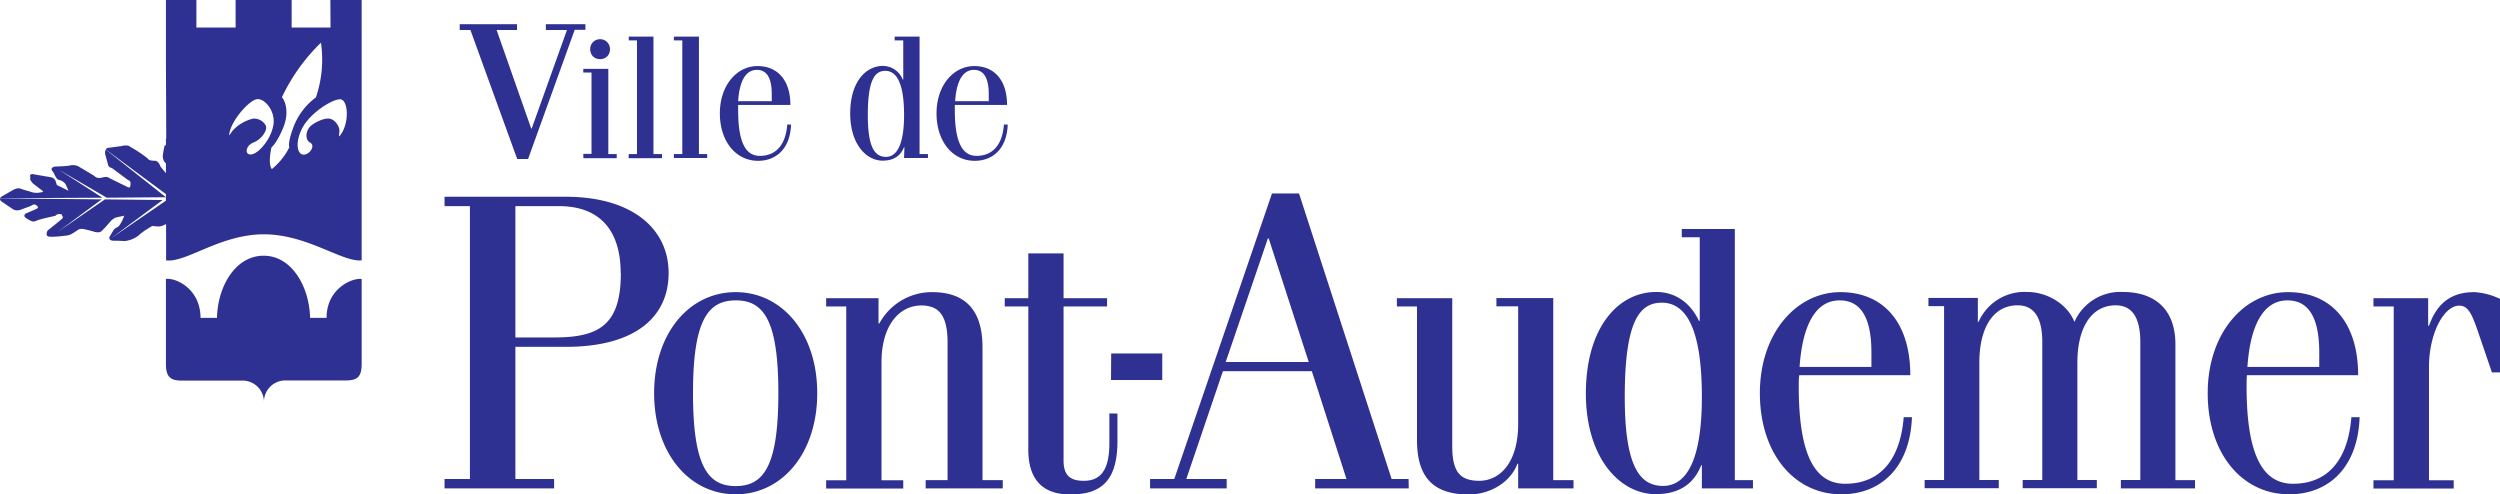 <svg xmlns="http://www.w3.org/2000/svg" width="57.348" height="11.339" viewBox="0 0 15.173 3"><path d="M15.173 2.26v-.446a.416.416 0 00-.156-.041c-.146 0-.228.073-.275.204h-.005V1.81h-.332v.05h.123v1.055h-.123v.05h.487v-.05h-.15v-.687c0-.204.09-.373.184-.373.054 0 .077.05.118.171l.08.234zm-1.538.086c0-.023 0-.046.002-.069h.675c0-.322-.166-.504-.425-.504-.268 0-.488.25-.488.613 0 .364.206.614.495.614.232 0 .416-.155.427-.468h-.05c-.023.282-.161.404-.354.404-.173 0-.282-.152-.282-.59m.005-.119c.018-.263.102-.404.243-.404.118 0 .193.088.193.316v.088zm-.768.737h.45v-.05h-.119V2.09c0-.223-.136-.318-.318-.318a.305.305 0 00-.295.182c-.039-.103-.16-.182-.286-.182a.305.305 0 00-.296.182h-.004v-.146h-.3v.05h.095v1.055h-.118v.05h.45v-.05h-.118v-.71c0-.231.095-.35.232-.35.09 0 .15.06.15.223v.837h-.119v.05h.45v-.05h-.118v-.71c0-.231.096-.35.232-.35.09 0 .15.06.15.223v.837h-.118zm-1.955-.618c0-.023 0-.046.003-.069h.674c0-.322-.165-.504-.424-.504-.268 0-.489.25-.489.613 0 .364.207.614.495.614.232 0 .416-.155.428-.468h-.05c-.023.282-.162.404-.355.404-.173 0-.282-.152-.282-.59m.005-.119c.018-.263.102-.404.243-.404.118 0 .193.088.193.316v.088zm-.593.737h.31v-.05h-.11V1.39h-.322v.05h.109v.507h-.005c-.052-.111-.145-.175-.259-.175-.234 0-.427.22-.427.616 0 .395.209.611.423.611.156 0 .236-.073.277-.175h.004zm0-.555c0 .364-.084.54-.236.54-.145 0-.232-.126-.232-.54 0-.461.09-.572.225-.572.15 0 .243.163.243.572m-1.115.555h.336v-.05h-.123V1.809h-.345v.05h.132v.714c0 .236-.112.345-.236.345-.119 0-.164-.057-.164-.21V1.81h-.336v.05H8.6v.811c0 .232.105.33.314.33.14 0 .259-.084.295-.186h.005zm-.665-.057h-.103l-.562-1.733H7.72l-.593 1.733H6.98v.057h.465v-.057H7.2l.222-.654h.54l.21.654h-.19v.057h.568zm-.606-.71h-.504l.256-.75H7.7zm-1.2.109h.311v-.161h-.31zm-.01.203v.182c0 .168-.058.227-.155.227-.086 0-.123-.036-.123-.123V1.86h.264v-.05h-.264v-.272h-.214v.272h-.143v.05h.143v.868c0 .187.091.273.255.273.186 0 .286-.082.286-.323V2.51zM5.795.67V.637h.317c0-.151-.078-.236-.199-.236-.126 0-.229.117-.229.287 0 .17.097.288.232.288.109 0 .195-.073.2-.22h-.023c-.01.132-.076.19-.166.19-.081 0-.132-.072-.132-.277m.002-.055c.008-.124.048-.19.114-.19.055 0 .09.042.09.148v.042zm-.14 1.159a.362.362 0 00-.32.19h-.005V1.81h-.318v.05h.122v1.055h-.122v.05h.468v-.05H5.35V2.2c0-.236.116-.346.241-.346.106 0 .16.057.16.226v.834h-.133v.05h.468v-.05h-.123v-.807c0-.248-.127-.334-.306-.334m-.17-.814h.145V.935h-.051V.222H5.43v.023h.052v.238h-.003A.131.131 0 005.36.4c-.11 0-.2.103-.2.288 0 .186.097.287.197.287.073 0 .11-.034.13-.082h.002zm0-.26c0 .17-.04.253-.11.253-.069 0-.11-.06-.11-.253 0-.216.043-.269.106-.269.07 0 .114.077.114.269M4.96 2.386c0-.363-.213-.613-.495-.613-.282 0-.495.25-.495.613 0 .364.213.614.495.614.282 0 .495-.25.495-.614m-.236 0c0 .441-.088.564-.259.564-.17 0-.259-.123-.259-.564 0-.44.089-.563.26-.563.17 0 .258.123.258.563M4.48.67V.637h.317c0-.151-.078-.236-.2-.236-.125 0-.228.117-.228.287 0 .17.097.288.232.288.109 0 .195-.073.2-.22h-.023c-.01.132-.076.19-.166.19-.082 0-.132-.072-.132-.277m0-.055c.008-.124.047-.19.114-.19.055 0 .09.042.09.148v.042zm-.39.345h.202V.935h-.05V.222H4.09v.023h.051v.69H4.09zm-.032.698c0-.268-.22-.463-.626-.463h-.734v.057h.154v1.656h-.154v.057h.665v-.057h-.235v-.802h.307c.419 0 .623-.18.623-.448m-.29 0c0 .307-.124.391-.4.391h-.24v-.797h.263c.266 0 .376.166.376.406M3.815.96h.203V.935h-.052V.222h-.15v.023h.05v.69h-.05zm-.274 0h.202V.935h-.051V.418H3.54V.44h.05v.494h-.05zm.161-.662a.059.059 0 00-.06-.06.059.059 0 00-.06.06c0 .037.026.061.06.061s.06-.024.06-.06M3.488.181h.065V.147h-.24v.035h.128L3.227.78h-.003l-.21-.598h.124V.147H2.79v.035h.065l.284.783h.066zM2.195 2.21v-.517c-.063-.007-.213.062-.213.236h-.1c-.004-.184-.108-.377-.282-.377-.175 0-.28.193-.283.377h-.1c0-.174-.147-.244-.21-.236v.517c0 .082.032.1.098.1h.375a.13.13 0 01.122.126.13.13 0 01.122-.127h.374c.066 0 .097-.017.097-.1m0-.629V0h-.19l.001.167H1.77V0h-.34v.167h-.238V0h-.185v.363l.001.236v.004l.001.238h-.002v.041C.996.88.999.888.996.898a.389.389 0 00-.008.048s-.001.02.01.036l.009.009v.06l-.033-.04C.97.996.956.977.944.976.93.975.903.976.898.963A.737.737 0 00.79.891C.783.882.762.88.735.887l-.077.01a.021.021 0 00-.016.01l.365.271v.04l-.334.229.314-.233-.35-.004-.286.197.266-.197L0 1.204c-.001.005 0 .012.011.02l.068.046s.022.015.054 0l.054-.02s.016-.012.027-.008c.01.005.026.017.007.026l-.063.027s-.019.011-.005.024a.13.13 0 00.032.02S.2 1.35.22 1.34c.02-.01.116-.03.116-.03s.01-.014.029-.01c.019.001.01.007.01.007s.011.008.004.018c-.01.011-.09.074-.09.074s-.018.033.008.037c.025.004.094-.005.094-.005s.027-.001.045-.012a.491.491 0 00.04-.026s.016-.007.036-.002c.032.007.055.014.055.014s.03.011.046 0c.017-.013.058-.062.058-.062s.018-.02.037-.024l.046-.01a.225.225 0 01-.031.061c-.007.01-.027.013-.036.03l-.022.037s-.011.024.027.024c.033 0 .065.002.065.002a.166.166 0 00.088-.037c.018-.02.08-.055.08-.055s.03.005.047.003a.169.169 0 00.036-.014v.22c.119.017.328-.158.593-.158.265 0 .478.172.596.158M1.659.76c-.015.087-.09.172-.133.177-.043.006-.037-.053.012-.072.049-.018.09-.078.074-.105a.081.081 0 00-.076-.04.244.244 0 00-.126.075c-.02.03-.022.032-.017.01.016-.08.12-.197.167-.203.046-.006.114.072.099.158m.26-.17a.397.397 0 00-.14.187c-.035.094-.023.117-.023.117a.401.401 0 01-.106.132c-.018-.02-.014-.083-.002-.132 0 0 .031-.023.07-.117.037-.087.017-.16-.007-.187a1.14 1.14 0 01.237-.331.713.713 0 01-.03.33m.157.216c-.023.039-.017.02-.015-.01C2.061.767 2.034.726 2 .72c-.026-.004-.072.013-.109.04-.036.028-.043.088-.008.106.034.018-.006.078-.045.072-.039-.006-.047-.09.006-.177.054-.086.182-.164.224-.158.041.006.054.122.007.204m-1.068.39L.642.908a.042.042 0 00-.003.03L.656 1c.002.01.011.018.022.019l.098.073c.02.006.016.021.016.03L.79 1.13s.001.015-.02.003l-.1-.049c-.016-.009-.02-.013-.043-.008-.023.005-.037.009-.057-.01l-.095-.057a.078.078 0 00-.049-.005c-.02.005-.077.006-.09.007-.012 0-.032.01-.019.025l.011.017s.015.038.03.039c.015.002.037.017.042.03l.016.036-.05-.025c-.022-.01-.022-.01-.024-.02-.003-.011-.008-.031-.031-.037l-.106-.018C.19 1.053.18 1.061.183 1.07c.002.009 0 .02 0 .02s.012.021.023.028l.052.04c.007.006.003.008-.014.01a.104.104 0 01-.063-.006s-.034-.008-.05-.015c-.016-.007-.033-.005-.055.008l-.07.04s-.003.003-.004.008l.62-.003-.265-.17.291.17z" fill="#2e3192"/></svg>